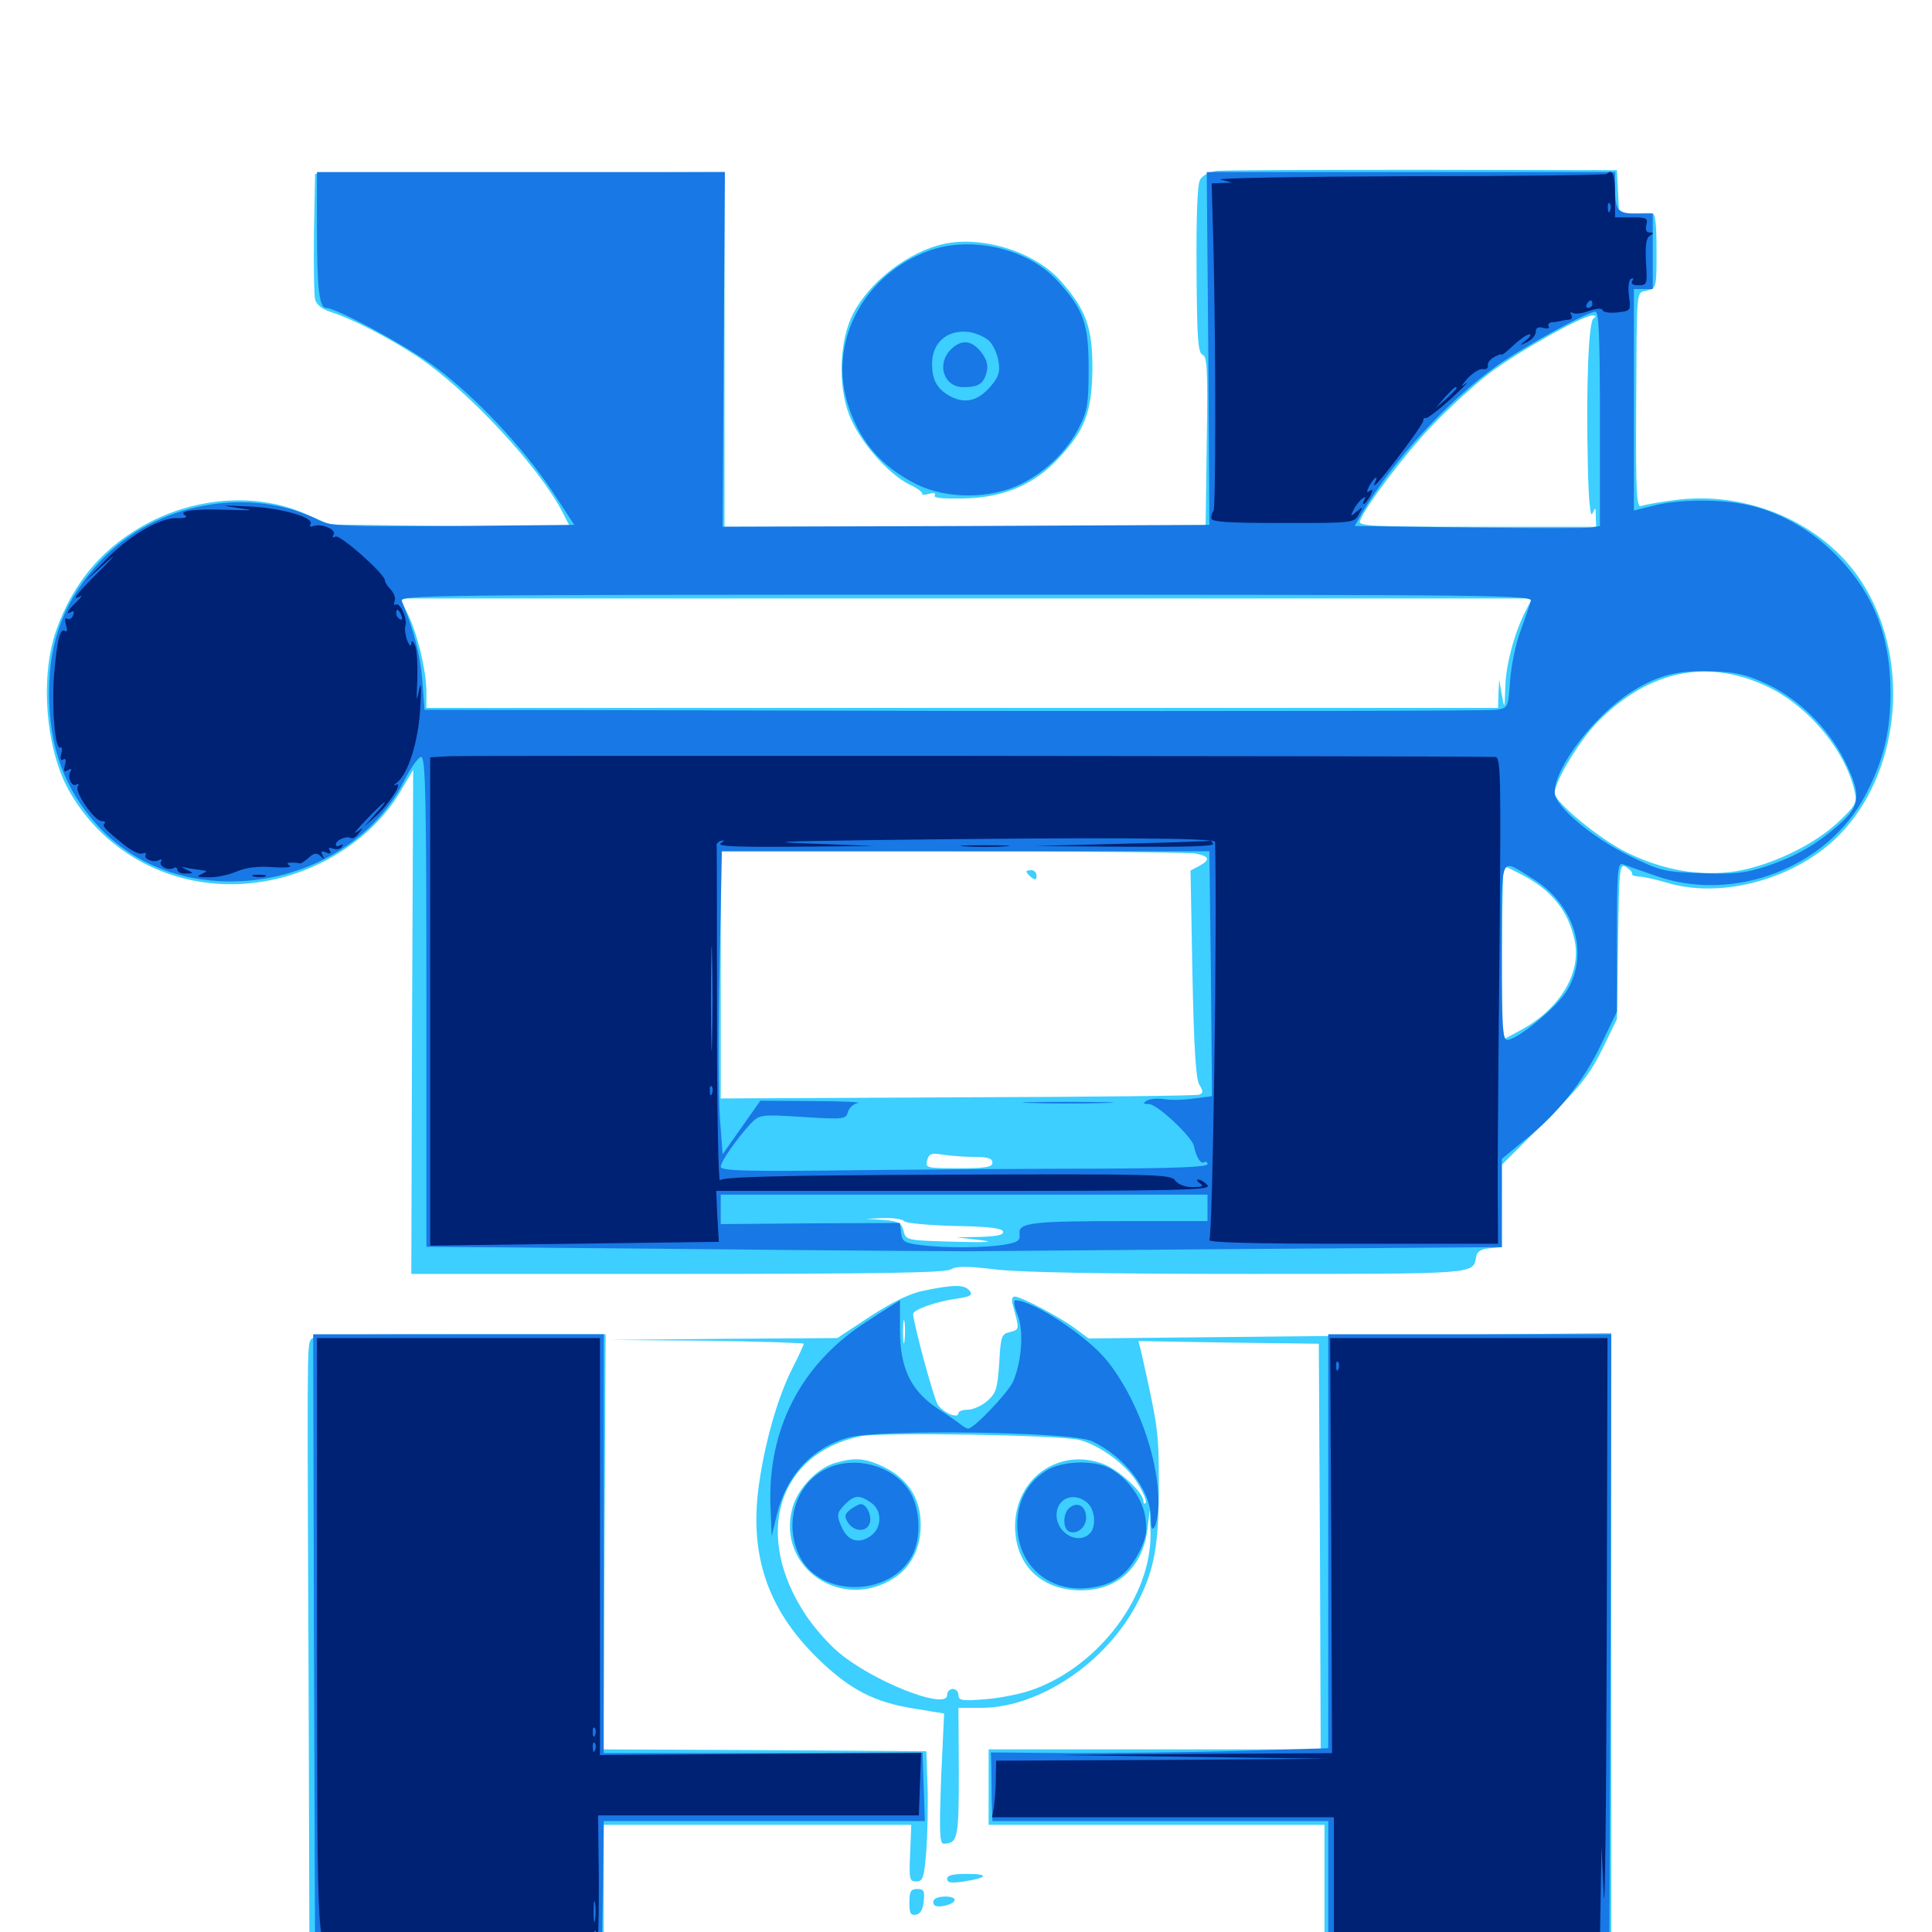 <svg xmlns="http://www.w3.org/2000/svg" viewBox="0 -1000 1000 1000">
	<path fill="#3ccfff" d="M629.492 -911.523C625.781 -910.938 622.266 -909.18 621.094 -906.836C619.727 -904.492 619.141 -886.914 619.336 -860.156C619.531 -824.609 620.117 -817.188 622.461 -816.406C624.805 -815.43 625.195 -808.594 624.609 -771.289L624.023 -727.344H499.609H375V-819.141V-910.938L269.141 -910.547L163.086 -909.961L162.5 -879.688C162.305 -863.086 162.5 -847.461 163.086 -845.117C163.672 -842.383 166.602 -840.039 171.289 -838.477C182.422 -834.961 200.586 -825.586 215.82 -815.625C241.797 -798.438 279.102 -758.398 291.211 -734.766L295.117 -727.148L233.008 -727.734L170.898 -728.516L158.203 -733.984C134.375 -744.531 104.297 -743.164 78.516 -730.273C54.297 -717.969 38.086 -699.414 28.906 -673.242C20.508 -648.438 23.828 -610.938 36.328 -589.648C57.422 -553.516 98.828 -535.742 140.625 -544.531C168.75 -550.391 194.141 -567.969 207.422 -590.625L213.867 -601.562L213.281 -471.094L212.891 -340.625H350.586C454.688 -340.625 489.258 -341.211 492.188 -342.969C495.117 -344.727 500 -344.727 515.039 -342.969C528.125 -341.406 570.117 -340.625 646.68 -340.625C765.43 -340.625 762.305 -340.43 764.062 -349.414C764.453 -352.148 766.406 -353.516 771.094 -353.906L777.344 -354.492V-375.781V-397.07L799.414 -419.141C817.773 -437.5 822.852 -443.75 829.297 -456.836L836.914 -472.461L837.5 -512.891C838.086 -551.953 838.281 -553.32 841.797 -551.172C843.75 -549.805 845.117 -548.438 844.727 -547.656C844.336 -547.07 846.094 -546.484 848.242 -546.289C850.586 -546.289 857.422 -544.727 863.281 -542.969C891.797 -534.57 930.078 -545.312 952.148 -567.969C983.008 -599.609 989.062 -655.859 965.625 -695.508C946.68 -728.125 905.664 -746.68 865.82 -741.016C858.398 -740.039 850.977 -738.672 849.414 -738.086C847.07 -737.305 846.68 -745.117 846.875 -787.305C847.266 -853.125 846.68 -848.047 852.539 -849.609C857.422 -850.781 857.422 -851.172 857.422 -870.117C857.422 -884.18 856.836 -889.453 855.078 -889.648C853.711 -889.844 849.219 -889.648 845.312 -889.453L838.086 -889.258L837.5 -900.586L836.914 -911.914L736.328 -912.109C681.055 -912.109 632.812 -911.914 629.492 -911.523ZM824.805 -835.156C822.266 -833.594 820.898 -801.367 821.875 -758.594C822.266 -740.625 823.242 -731.641 824.219 -734.18C825.781 -737.695 825.977 -737.5 825.977 -732.812L826.172 -727.344H764.453C708.789 -727.344 702.734 -727.734 703.906 -730.469C706.836 -738.086 726.953 -764.648 740.82 -779.297C749.219 -788.086 762.5 -800.391 770.703 -806.641C785.352 -817.773 818.75 -836.523 824.219 -836.719C826.172 -836.719 826.367 -836.133 824.805 -835.156ZM789.258 -683.008C783.594 -671.484 779.297 -655.469 779.102 -643.555C778.711 -632.812 778.711 -632.812 777.344 -640.43L775.977 -648.242L775.586 -641.016L775.391 -633.594H498.047H220.703V-641.992C220.703 -652.93 215.82 -672.852 210.938 -682.422L207.031 -690.234H500H792.969ZM915.43 -644.336C936.914 -633.789 955.859 -610.547 960.156 -589.453C961.133 -584.375 960.156 -582.617 951.367 -574.414C938.672 -562.5 916.406 -551.953 898.438 -549.023C880.078 -546.289 861.328 -549.414 842.383 -558.594C828.516 -565.234 804.688 -584.766 804.688 -589.453C804.688 -595.703 817.969 -617.383 827.344 -626.758C853.906 -653.32 884.18 -659.375 915.43 -644.336ZM618.945 -558.203C626.172 -556.641 626.562 -555.078 620.703 -551.758L616.211 -549.414L617.188 -496.289C617.969 -458.008 618.945 -441.992 620.703 -438.672C622.852 -435.156 622.852 -434.18 620.703 -433.398C619.336 -432.812 563.086 -432.227 495.508 -432.031L373.047 -431.445V-495.508V-559.375H492.969C558.789 -559.375 615.625 -558.789 618.945 -558.203ZM786.914 -547.656C803.32 -539.453 812.305 -527.93 815.234 -512.109C818.164 -495.703 807.031 -477.539 787.109 -466.797L777.344 -461.523V-506.445C777.539 -531.25 777.93 -551.562 778.516 -551.562C779.102 -551.562 782.812 -549.805 786.914 -547.656ZM504.492 -401.172C511.328 -401.172 513.672 -400.391 513.672 -398.242C513.672 -395.898 510.352 -395.312 496.289 -395.312C479.492 -395.312 478.906 -395.508 479.883 -399.414C480.859 -402.93 482.031 -403.32 488.086 -402.344C491.992 -401.758 499.219 -401.172 504.492 -401.172ZM411.719 -368.555C413.477 -369.141 411.914 -369.531 408.203 -369.531C404.492 -369.531 402.93 -369.141 404.883 -368.555C406.641 -368.164 409.766 -368.164 411.719 -368.555ZM467.969 -367.969C469.141 -366.797 480.859 -365.82 494.141 -365.43C511.328 -365.234 518.555 -364.258 519.141 -362.695C519.727 -360.742 516.406 -360.156 507.422 -359.766L495.117 -359.57L506.836 -358.203C515.234 -357.227 512.109 -356.836 496.094 -357.227C468.555 -358.008 468.945 -357.812 467.578 -363.281C466.602 -366.992 464.844 -367.969 457.422 -368.555L448.242 -369.141L457.227 -369.531C462.109 -369.727 466.992 -368.945 467.969 -367.969ZM531.25 -548.828C531.25 -548.438 532.422 -547.07 533.789 -545.898C535.742 -544.336 536.523 -544.531 536.523 -546.68C536.523 -548.242 535.352 -549.609 533.789 -549.609C532.422 -549.609 531.25 -549.219 531.25 -548.828ZM488.867 -873.828C470.508 -869.922 450 -854.297 441.406 -837.305C434.57 -823.828 433.594 -800.781 439.453 -785.547C444.336 -772.266 459.375 -754.883 470.703 -749.219C475 -747.266 477.93 -744.922 477.344 -744.336C476.758 -743.75 478.125 -743.75 480.664 -744.336C483.398 -745.117 484.57 -744.727 483.789 -743.555C483.008 -742.188 488.281 -741.797 498.633 -741.992C519.336 -742.383 535.156 -749.023 548.047 -762.891C561.719 -777.539 565.234 -787.109 565.43 -809.375C565.43 -830.273 562.305 -839.258 549.609 -853.906C536.719 -869.141 509.375 -878.125 488.867 -873.828ZM478.516 -332.031C471.289 -330.664 462.305 -326.367 450.586 -318.75L433.398 -307.422L374.414 -307.031L315.43 -306.445L365.82 -306.055C393.359 -305.664 416.016 -304.883 416.016 -304.492C416.016 -303.906 413.477 -298.242 410.156 -291.797C402.344 -276.562 395.508 -251.953 392.578 -229.688C388.086 -194.727 397.461 -167.188 422.461 -142.383C439.258 -125.781 452.148 -118.945 473.242 -115.625L488.672 -113.086L487.109 -79.492C486.133 -51.367 486.328 -45.703 488.477 -45.703C495.703 -45.898 496.289 -48.242 496.289 -82.422L496.094 -116.016H507.812C538.086 -116.016 573.242 -139.844 589.062 -171.094C597.656 -187.891 599.805 -200.781 599.805 -231.445C599.805 -259.375 599.414 -261.328 590.43 -301.367L589.258 -305.859L635.938 -305.078L682.617 -304.492L683.203 -199.414L683.594 -94.531H597.656H511.719V-75V-55.469H598.633H685.547V-22.266V10.938H759.766H833.984V-149.414V-309.961L698.828 -308.594L563.477 -307.227L556.641 -312.305C548.828 -318.164 528.516 -328.906 525.195 -328.906C523.828 -328.906 523.438 -327.148 524.219 -324.609C527.734 -311.719 527.734 -311.914 522.852 -310.547C518.359 -309.57 517.969 -308.398 517.188 -294.336C516.211 -281.055 515.625 -278.906 510.938 -274.805C508.008 -272.266 503.516 -270.312 500.781 -270.312C498.242 -270.312 496.094 -269.531 496.094 -268.555C496.094 -265.43 488.086 -268.75 485.352 -273.047C483.203 -276.367 472.656 -315.43 472.656 -319.922C472.656 -322.07 484.57 -326.367 494.727 -327.734C502.539 -328.906 503.711 -329.688 501.758 -332.031C499.219 -335.156 493.555 -335.156 478.516 -332.031ZM468.164 -306.055C467.773 -302.93 467.383 -305.078 467.383 -310.352C467.383 -315.82 467.773 -318.164 468.164 -315.82C468.555 -313.281 468.555 -308.984 468.164 -306.055ZM558.789 -254.688C569.727 -251.758 583.594 -241.406 589.062 -231.836C591.992 -227.148 593.75 -222.656 592.969 -222.07C592.383 -221.289 591.797 -221.875 591.797 -223.047C591.797 -227.539 579.492 -238.867 571.289 -242.188C548.242 -250.977 525.586 -234.961 525.391 -210.156C525.391 -191.211 537.305 -178.32 556.25 -176.953C577.148 -175.586 591.406 -187.695 593.945 -208.789L595.117 -218.555L595.508 -206.445C596.094 -174.414 569.531 -138.477 535.547 -125.781C529.492 -123.438 517.969 -121.094 510.352 -120.508C498.047 -119.531 496.094 -119.727 496.094 -122.656C496.094 -124.414 494.727 -125.781 493.164 -125.781C491.602 -125.781 490.234 -124.414 490.234 -122.656C490.234 -114.453 450.781 -130.078 433.398 -145.312C428.32 -149.609 421.094 -158.008 417.188 -163.867C389.453 -205.469 402.539 -247.656 445.508 -256.641C456.25 -258.789 549.219 -257.227 558.789 -254.688ZM432.227 -242.773C422.852 -240.039 412.891 -229.492 410.156 -219.531C401.758 -188.672 435.742 -165.43 463.086 -183.398C471.68 -189.062 476.562 -198.828 476.562 -210.742C476.562 -225.195 469.141 -235.938 454.688 -241.992C446.68 -245.312 441.602 -245.508 432.227 -242.773ZM160.547 -306.055C158.984 -302.148 158.984 -296.875 159.766 -117.578L160.156 10.938H236.328H312.5V-22.266V-55.469H392.188H471.68L471.094 -40.82C470.508 -27.344 470.703 -26.172 474.219 -26.172C477.734 -26.172 478.32 -27.93 479.492 -42.383C480.078 -51.172 480.469 -66.406 480.078 -75.977L479.492 -93.555L395.898 -94.141L312.305 -94.531L312.891 -201.953L313.477 -309.375H237.695C167.383 -309.375 161.914 -309.18 160.547 -306.055ZM490.234 -27.539C490.234 -25.391 492.383 -25.195 499.023 -26.172C511.523 -28.125 512.109 -30.078 500.391 -30.078C493.164 -30.078 490.234 -29.297 490.234 -27.539ZM470.703 -15.234C470.703 -9.766 471.289 -8.398 474.219 -8.984C476.367 -9.375 477.734 -11.719 478.125 -16.016C478.711 -21.289 478.125 -22.266 474.805 -22.266C471.484 -22.266 470.703 -21.094 470.703 -15.234ZM483.398 -16.602C482.812 -15.625 483.008 -14.258 483.984 -13.672C486.328 -12.305 494.141 -14.453 494.141 -16.602C494.141 -18.945 484.961 -18.945 483.398 -16.602Z"/>
	<path fill="#1878e5" d="M164.062 -881.836C164.062 -850.781 165.234 -840.625 168.75 -840.625C174.219 -840.625 212.109 -820.117 226.172 -809.375C246.68 -793.945 270.312 -768.75 285.352 -746.484L297.266 -728.32L234.57 -727.734C180.078 -727.344 170.898 -727.734 165.625 -730.469C129.688 -749.023 80.078 -739.844 51.953 -709.57C33.594 -689.844 25.391 -668.75 25.391 -641.406C25.391 -613.281 33.398 -591.406 50.586 -572.656C67.578 -554.102 91.992 -543.75 119.141 -543.75C157.617 -543.75 192.969 -564.062 208.984 -595.508C212.5 -602.539 216.602 -608.203 217.969 -608.203C220.312 -608.203 220.703 -586.523 220.703 -481.445V-354.688L356.055 -353.516C430.273 -352.734 495.117 -352.344 500 -352.344C504.883 -352.344 569.141 -352.93 643.164 -353.516L777.344 -354.492V-377.344V-400.195L789.258 -409.961C806.25 -423.438 819.727 -440.43 828.906 -459.766L836.914 -476.367V-515.039C836.914 -548.633 837.305 -553.516 839.844 -552.734C841.406 -552.148 849.023 -549.414 856.445 -546.875C897.07 -532.227 945.703 -550.781 965.43 -588.281C974.805 -606.055 978.516 -621.094 978.516 -641.406C978.516 -670.898 969.727 -692.969 950.391 -712.695C937.109 -726.172 919.531 -735.938 902.539 -739.062C887.891 -741.797 867.969 -741.406 855.859 -738.281L845.703 -735.742V-792.969V-850.391H850.586H855.469V-869.922V-889.453H846.875C837.305 -889.453 835.938 -891.016 835.938 -903.32V-910.938H730.273H624.609L625.391 -819.727L625.977 -728.32L500 -727.734L374.023 -727.344L374.609 -819.141L375.195 -910.938H269.531H164.062ZM828.125 -783.203V-727.734L823.828 -726.953C821.289 -726.562 792.773 -726.562 760.156 -726.953L701.172 -727.734L705.273 -734.961C721.68 -762.305 749.219 -792.383 774.609 -810.547C788.281 -820.312 821.289 -838.477 825.781 -838.672C827.539 -838.672 828.125 -826.367 828.125 -783.203ZM792.383 -688.867C791.797 -686.914 789.453 -680.078 787.109 -673.633C784.57 -667.188 782.227 -655.469 781.641 -647.852C780.664 -633.789 780.664 -633.594 774.609 -632.617C771.289 -632.031 645.117 -631.836 494.141 -632.031L219.727 -632.617L218.555 -648.242C217.383 -661.523 214.453 -673.047 208.008 -688.867C206.641 -691.992 221.289 -692.188 500 -692.188C778.516 -692.188 793.359 -691.992 792.383 -688.867ZM914.648 -645.898C931.25 -638.086 946.289 -623.047 954.688 -606.445C963.477 -588.672 963.086 -583.008 951.953 -573.242C940.234 -562.891 929.492 -556.641 914.062 -551.562C903.32 -548.047 898.047 -547.461 880.859 -548.047C861.523 -548.633 859.375 -549.219 843.75 -556.836C823.828 -566.602 804.688 -582.812 804.688 -589.844C804.688 -602.734 825 -629.297 843.945 -641.602C857.812 -650.391 867.773 -653.125 885.742 -652.539C898.633 -652.148 903.711 -650.977 914.648 -645.898ZM626.758 -496.094L627.344 -432.617L618.164 -431.445C613.281 -430.664 606.25 -430.469 602.734 -431.055C599.219 -431.641 595.117 -431.25 593.555 -430.273C591.406 -428.906 591.602 -428.516 594.727 -428.516C599.023 -428.516 616.992 -411.523 617.969 -406.836C619.141 -401.172 621.484 -397.266 623.242 -398.438C624.219 -399.023 625 -398.438 625 -397.461C625 -395.898 607.617 -395.312 570.898 -395.117C541.016 -395.117 484.375 -394.727 444.922 -394.336C386.523 -393.555 373.047 -393.945 373.047 -396.094C373.047 -398.828 381.641 -410.938 388.672 -418.555C393.164 -423.047 393.75 -423.242 415.43 -421.875C436.719 -420.508 437.891 -420.703 438.867 -424.414C439.453 -426.562 441.797 -428.711 444.141 -429.102C446.289 -429.492 435.938 -430.078 420.898 -430.078L393.555 -430.273L383.789 -416.406L374.023 -402.539L372.656 -420.898C371.875 -431.055 371.68 -466.211 372.461 -499.414L373.633 -559.375H499.805H625.977ZM793.164 -545.312C814.844 -532.031 822.656 -507.031 811.328 -487.695C806.445 -479.102 785.352 -461.719 780.078 -461.719C777.734 -461.719 777.344 -469.727 777.344 -507.617C777.344 -559.375 775.977 -555.859 793.164 -545.312ZM423.438 -427.148C428.516 -427.539 424.219 -427.734 414.062 -427.734C403.906 -427.734 399.609 -427.539 404.883 -427.148C409.961 -426.758 418.164 -426.758 423.438 -427.148ZM625 -374.805V-367.969H583.594C533.789 -367.969 526.953 -367.188 527.734 -361.328C528.125 -358.008 526.953 -357.031 520.508 -355.859C510.547 -354.102 490.234 -353.906 477.148 -355.469C467.969 -356.641 466.992 -357.227 466.406 -361.914L465.82 -366.992L419.531 -366.797L373.047 -366.406V-374.023V-381.641H499.023H625ZM533.789 -429.102C523.242 -429.297 531.836 -429.688 552.734 -429.688C573.633 -429.688 582.227 -429.297 571.875 -429.102C561.328 -428.711 544.141 -428.711 533.789 -429.102ZM481.055 -870.312C447.852 -858.398 429.297 -824.609 438.281 -792.578C444.141 -772.461 455.664 -758.594 474.609 -749.219C489.844 -741.797 511.719 -741.602 527.539 -749.023C541.016 -755.469 552.344 -766.406 558.789 -779.297C562.891 -787.5 563.477 -791.602 563.477 -809.375C563.477 -832.227 560.938 -839.648 547.656 -854.297C532.422 -871.289 503.125 -878.125 481.055 -870.312ZM512.109 -823.438C514.062 -821.484 516.211 -816.797 516.797 -813.086C517.773 -807.617 516.992 -805.078 512.891 -800.195C506.445 -792.578 499.805 -790.82 492.188 -794.727C485.156 -798.438 482.422 -803.125 482.422 -811.719C482.422 -822.852 490.625 -829.688 501.758 -828.125C505.469 -827.539 510.156 -825.391 512.109 -823.438ZM492.188 -819.141C484.57 -811.523 488.477 -799.609 498.633 -799.609C506.641 -799.609 509.18 -801.367 510.742 -807.617C511.523 -810.938 510.742 -814.062 507.812 -817.773C502.93 -824.023 497.461 -824.414 492.188 -819.141ZM447.852 -315.43C414.453 -293.75 397.07 -259.961 398.828 -219.531L399.414 -204.883L401.953 -215.43C406.836 -235.938 419.922 -250.391 438.867 -255.859C454.492 -260.352 554.297 -258.984 565.039 -254.102C582.031 -246.289 595.703 -228.516 595.703 -214.258C595.703 -208.789 596.289 -207.617 597.656 -209.766C598.633 -211.328 599.609 -217.188 599.609 -222.461C599.609 -245.898 588.281 -276.758 572.852 -295.898C562.5 -308.594 534.57 -326.953 525.586 -326.953C524.414 -326.953 525 -323.633 526.562 -319.727C530.078 -311.719 528.906 -295.508 524.414 -284.961C522.07 -279.492 504.102 -260.547 501.172 -260.547C500.391 -260.547 498.828 -261.523 497.461 -262.5C496.094 -263.672 490.82 -267.383 485.352 -270.898C471.289 -280.273 465.82 -291.992 465.82 -311.719V-326.953C465.82 -326.953 457.617 -321.875 447.852 -315.43ZM162.5 -150L163.086 9.375L237.305 9.18L311.523 8.984L312.109 -24.219L312.5 -57.422H395.703H478.711L478.125 -75L477.539 -92.773L395.117 -92.578H312.5V-200.977V-309.375H237.305H162.109ZM687.5 -202.344V-95.117L641.211 -93.75C615.625 -92.969 576.367 -92.578 553.906 -92.578L512.891 -92.969L513.086 -86.328C513.086 -82.812 513.281 -74.805 513.281 -68.75L513.672 -57.422H600.586H687.5V-23.828V9.961L760.156 9.375L833.008 8.789L833.594 -150.195L833.984 -309.375H760.742H687.5ZM428.711 -240.234C411.914 -232.812 405.273 -211.523 414.062 -194.141C424.805 -173.047 460.742 -173.438 472.07 -194.727C476.953 -203.906 476.367 -219.141 470.898 -227.93C462.891 -241.016 443.359 -246.68 428.711 -240.234ZM450.781 -222.266C456.836 -218.164 456.641 -208.789 450.195 -204.688C444.336 -200.781 438.867 -202.539 435.938 -208.984C432.812 -215.625 433.008 -216.992 437.5 -221.484C442.188 -226.172 444.922 -226.367 450.781 -222.266ZM440.234 -218.75C437.305 -216.406 436.914 -215.234 438.672 -212.305C441.797 -207.031 448.633 -206.641 450.195 -211.719C451.367 -215.625 448.438 -221.484 445.508 -221.484C444.727 -221.484 442.383 -220.312 440.234 -218.75ZM541.016 -238.477C531.445 -232.227 526.562 -222.656 526.562 -210.742C526.562 -188.867 544.336 -174.414 566.406 -178.516C577.539 -180.469 583.984 -185.742 589.648 -196.68C593.359 -204.102 593.945 -207.617 592.773 -214.844C591.406 -224.414 583.398 -235.352 574.023 -240.234C565.43 -244.531 548.633 -243.75 541.016 -238.477ZM562.891 -222.07C566.797 -218.555 567.578 -209.766 564.062 -206.25C558.008 -200.195 546.875 -206.445 546.875 -215.82C546.875 -224.609 556.055 -228.125 562.891 -222.07ZM553.125 -219.141C550 -216.016 550.195 -208.398 553.516 -207.227C558.008 -205.469 562.891 -210.352 562.109 -215.625C561.523 -221.094 556.836 -222.852 553.125 -219.141Z"/>
	<path fill="#002274" d="M831.641 -909.961C831.055 -909.375 784.57 -908.789 728.32 -908.789C672.07 -908.594 628.711 -907.812 631.836 -907.031L637.695 -905.469L632.422 -905.273L627.148 -905.078L628.125 -870.508C629.297 -820.117 629.297 -736.914 628.125 -735.547C627.539 -734.961 626.953 -733.398 626.953 -731.836C626.953 -729.883 634.375 -729.297 664.062 -729.297C700.391 -729.297 700.977 -729.297 703.32 -733.789C705.664 -737.891 705.469 -737.891 702.148 -735.156C698.828 -732.422 698.828 -732.422 700.781 -736.523C702.148 -738.867 704.102 -741.406 705.469 -742.188C706.836 -742.969 707.031 -742.773 706.25 -741.406C705.469 -740.039 705.273 -739.062 705.859 -739.062C706.445 -739.062 707.812 -741.016 709.18 -743.164C710.742 -746.289 710.742 -747.07 708.984 -745.898C707.227 -744.727 707.227 -745.508 708.789 -748.633C710.156 -750.781 711.523 -752.734 712.109 -752.734C712.695 -752.734 712.5 -751.953 711.914 -750.781C711.328 -749.805 711.133 -748.828 711.523 -748.828C713.086 -748.828 737.305 -780.859 736.719 -782.422C736.523 -783.203 737.109 -783.789 737.891 -783.594C738.672 -783.203 744.727 -787.891 751.172 -793.75C757.422 -799.609 760.938 -803.125 758.789 -801.562C755.859 -799.414 756.055 -800 759.57 -804.102C762.305 -807.031 765.82 -809.18 767.383 -808.984C769.141 -808.594 770.312 -809.375 770.117 -810.742C769.727 -812.109 771.289 -814.062 773.438 -815.234C775.586 -816.406 777.344 -816.992 777.344 -816.406C777.344 -816.016 780.078 -818.164 783.398 -821.289C786.719 -824.414 790.43 -826.953 791.602 -826.953C792.773 -826.953 791.992 -825.586 789.844 -823.828C786.328 -821.094 786.328 -820.898 790.625 -823.047C792.969 -824.219 794.922 -826.562 794.922 -828.32C794.922 -830.273 796.094 -831.055 798.828 -830.273C800.977 -829.688 802.344 -830.078 801.562 -831.055C800.977 -832.031 801.758 -833.008 803.125 -833.203C804.492 -833.203 806.641 -833.594 807.617 -833.789C808.789 -834.18 810.742 -834.375 812.109 -834.57C813.477 -834.57 814.062 -835.742 813.281 -837.109C812.5 -838.281 812.695 -838.672 813.867 -838.086C815.039 -837.305 818.945 -837.695 822.461 -839.062C826.367 -840.43 829.102 -840.625 829.492 -839.453C829.883 -838.281 833.398 -837.891 837.109 -838.281C844.141 -839.062 844.141 -839.258 843.164 -846.68C842.578 -850.977 842.969 -854.883 844.141 -855.664C845.508 -856.25 845.703 -855.859 844.922 -854.688C843.945 -853.125 845.117 -852.344 848.047 -852.344C852.539 -852.344 852.734 -852.93 851.953 -864.258C851.562 -872.852 851.953 -876.758 853.906 -877.93C856.055 -879.297 856.055 -879.688 853.711 -879.688C852.148 -879.688 851.562 -881.055 852.148 -883.594C853.125 -887.109 852.148 -887.5 844.531 -887.5H835.938V-899.219C835.938 -909.766 834.57 -912.891 831.641 -909.961ZM833.398 -891.016C832.812 -889.453 832.227 -890.039 832.227 -892.188C832.031 -894.336 832.617 -895.508 833.203 -894.727C833.789 -894.141 833.984 -892.383 833.398 -891.016ZM843.164 -884.375C843.945 -884.961 842.773 -885.547 840.625 -885.352C838.477 -885.352 837.891 -884.766 839.453 -884.18C840.82 -883.594 842.578 -883.789 843.164 -884.375ZM824.219 -842.578C824.219 -841.602 823.242 -840.625 822.07 -840.625C821.094 -840.625 820.703 -841.602 821.289 -842.578C821.875 -843.75 822.852 -844.531 823.438 -844.531C823.828 -844.531 824.219 -843.75 824.219 -842.578ZM753.906 -799.023C753.906 -798.633 751.562 -796.289 748.633 -793.555L743.164 -788.867L747.852 -794.336C752.344 -799.219 753.906 -800.586 753.906 -799.023ZM123.047 -737.109C132.422 -735.742 131.836 -735.742 117.578 -736.133C100 -736.719 91.797 -735.547 95.898 -733.203C97.266 -732.227 95.312 -731.641 91.406 -731.836C82.422 -732.031 65.625 -722.07 53.32 -708.789L43.945 -699.023L53.711 -707.812C60.938 -714.258 60.156 -713.281 51.367 -704.297C39.453 -692.578 36.523 -688.477 41.602 -691.406C42.773 -692.188 41.992 -690.82 39.648 -688.477C34.961 -684.18 33.594 -681.25 37.109 -683.398C38.281 -683.984 38.477 -683.203 37.891 -681.641C37.305 -679.883 35.742 -679.102 34.766 -679.688C33.594 -680.469 33.398 -679.297 34.18 -676.562C34.961 -673.828 34.766 -672.656 33.594 -673.438C31.055 -675 29.492 -668.555 27.93 -650C26.758 -633.008 28.516 -611.523 31.25 -613.086C32.031 -613.672 32.422 -612.109 31.641 -609.766C31.055 -607.227 31.445 -606.055 32.617 -606.836C33.984 -607.812 34.375 -606.641 33.594 -603.906C32.812 -600.781 33.203 -600.195 35.156 -601.367C36.719 -602.344 37.305 -602.148 36.523 -600.781C34.57 -597.852 37.109 -592.383 39.648 -593.945C40.82 -594.531 41.016 -594.141 40.234 -592.969C38.477 -590.039 48.828 -575.195 52.539 -575C54.102 -575 54.883 -574.414 54.102 -573.828C52.734 -572.461 54.102 -570.898 64.258 -562.695C67.969 -559.766 72.07 -557.617 73.633 -558.203C75.195 -558.789 75.977 -558.594 75.391 -557.617C74.023 -555.469 79.688 -553.125 82.422 -554.883C83.594 -555.469 83.984 -555.078 83.398 -554.102C81.836 -551.758 87.305 -549.023 90.039 -550.781C91.016 -551.367 91.797 -550.781 91.797 -549.805C91.797 -548.633 93.75 -547.656 96.289 -547.852C100.391 -547.852 100.391 -548.047 96.68 -549.805C93.359 -551.367 93.359 -551.562 97.656 -550.586C100.391 -550.195 103.906 -549.609 105.469 -549.414C107.422 -549.414 107.031 -548.828 104.492 -547.656C101.367 -546.289 101.953 -545.898 107.617 -545.898C111.523 -545.703 118.164 -547.07 122.266 -548.828C127.344 -550.977 133.398 -551.758 141.016 -551.172C147.266 -550.781 151.367 -550.977 150 -551.953C148.242 -552.93 148.438 -553.516 150.977 -553.516C152.734 -553.516 154.688 -553.32 155.078 -553.125C155.469 -552.734 157.617 -554.102 159.57 -555.859C162.5 -558.594 163.867 -558.789 166.016 -556.836C167.969 -554.883 168.164 -555.078 166.992 -557.227C165.82 -559.375 166.211 -559.766 168.75 -558.789C170.898 -557.812 171.68 -558.203 170.703 -559.766C169.727 -561.328 170.312 -561.523 172.461 -560.742C174.219 -560.156 176.172 -560.547 176.953 -561.719C177.734 -563.086 177.539 -563.281 176.172 -562.5C174.805 -561.719 173.828 -561.914 173.828 -562.891C173.828 -565.234 179.492 -567.578 181.641 -566.211C182.422 -565.625 184.375 -566.797 185.742 -568.75C188.281 -571.875 188.086 -571.875 184.57 -569.336C182.422 -567.773 184.57 -570.508 189.453 -575.586C199.219 -585.938 203.125 -588.281 194.141 -578.516L188.477 -572.07L194.336 -577.344C201.172 -583.398 209.18 -595.898 204.883 -593.75C203.32 -592.969 203.711 -593.555 205.664 -595.117C211.523 -600 216.602 -616.602 217.578 -633.984C218.164 -645.312 217.969 -647.852 216.797 -642.383C215.625 -636.133 215.43 -637.305 216.016 -648.242C216.211 -655.859 215.82 -663.672 214.844 -665.82C213.672 -668.555 213.086 -668.75 212.891 -666.797C212.695 -665.039 211.914 -665.82 210.742 -668.555C209.766 -671.289 209.375 -674.609 209.766 -675.977C211.133 -679.297 207.031 -688.477 204.883 -687.109C203.906 -686.523 203.711 -687.305 204.297 -688.867C204.883 -690.43 203.906 -692.969 202.344 -694.727C200.586 -696.484 199.219 -698.633 199.219 -699.609C199.219 -702.93 175.781 -723.633 173.633 -722.266C172.07 -721.484 171.875 -721.68 172.656 -723.242C174.414 -725.781 166.406 -729.297 162.305 -727.734C160.547 -727.148 159.961 -727.539 160.742 -728.711C162.891 -732.227 144.922 -737.305 127.93 -737.891C114.258 -738.477 113.672 -738.477 123.047 -737.109ZM207.812 -681.25C208.398 -679.688 208.203 -678.906 207.031 -679.492C205.859 -680.078 205.078 -681.445 205.078 -682.617C205.078 -685.352 206.445 -684.766 207.812 -681.25ZM70.508 -567.773C67.969 -570.898 66.406 -571.875 66.406 -570.312C66.406 -569.922 67.969 -568.359 69.922 -566.992C72.852 -564.453 73.047 -564.648 70.508 -567.773ZM83.398 -560.156C84.18 -560.742 83.008 -561.328 80.859 -561.133C78.711 -561.133 78.125 -560.547 79.688 -559.961C81.055 -559.375 82.812 -559.57 83.398 -560.156ZM233.008 -608.594L222.656 -608.008V-481.641V-355.273L297.266 -356.25L372.07 -357.227L371.289 -370.508L370.703 -383.594H499.023C612.891 -383.594 627.148 -383.984 625 -386.523C623.633 -388.086 621.484 -389.453 620.312 -389.453C619.141 -389.453 619.531 -388.477 621.094 -387.5C623.242 -386.133 622.461 -385.547 617.383 -385.547C613.281 -385.547 609.766 -386.914 608.203 -389.062C605.859 -392.188 598.438 -392.383 490.039 -391.992C399.805 -391.602 373.828 -390.82 372.656 -389.062C371.875 -387.695 371.094 -425.781 371.094 -474.023C371.094 -522.07 371.094 -561.914 370.898 -562.695C370.898 -563.477 371.875 -564.453 373.438 -564.844C375.195 -565.234 375 -564.844 373.047 -563.477C370.898 -561.914 381.836 -561.523 411.133 -561.719L452.148 -562.109L421.875 -563.281C395.898 -564.258 400.586 -564.453 455.078 -565.234C567.578 -566.602 628.906 -566.406 628.906 -564.258C630.078 -525.195 627.734 -360.938 625.977 -358.203C625.195 -356.836 648.242 -356.25 700 -356.25H775.391L775.195 -386.133C775.195 -402.344 775.586 -459.18 776.172 -512.109C776.953 -600.977 776.758 -608.203 773.828 -608.203C741.211 -608.789 240.234 -608.984 233.008 -608.594ZM368.555 -461.328C368.359 -449.219 367.969 -458.984 367.969 -483.203C367.969 -507.422 368.359 -517.188 368.555 -505.273C368.945 -493.164 368.945 -473.242 368.555 -461.328ZM368.555 -433.984C367.969 -432.422 367.383 -433.008 367.383 -435.156C367.188 -437.305 367.773 -438.477 368.359 -437.695C368.945 -437.109 369.141 -435.352 368.555 -433.984ZM496.68 -390.039C497.852 -390.625 496.875 -391.016 494.141 -391.016C491.406 -391.016 490.43 -390.625 491.797 -390.039C492.969 -389.648 495.312 -389.648 496.68 -390.039ZM581.055 -563.281C605.859 -563.867 626.172 -564.648 626.367 -564.844C626.562 -565.039 627.344 -564.453 627.93 -563.281C628.711 -561.914 613.281 -561.523 582.617 -561.719L536.133 -562.109ZM499.609 -561.914C493.945 -562.305 498.438 -562.5 509.766 -562.5C521.094 -562.5 525.586 -562.305 520.117 -561.914C514.453 -561.523 505.078 -561.523 499.609 -561.914ZM131.445 -546.289C129.492 -546.875 130.664 -547.266 133.789 -547.266C137.109 -547.266 138.477 -546.875 137.305 -546.289C135.938 -545.898 133.203 -545.898 131.445 -546.289ZM164.062 -152.734C164.258 13.672 163.867 9.18 174.023 8.789C178.32 8.789 178.516 8.594 174.805 7.031C172.461 6.055 198.242 5.273 238.281 5.273C301.367 5.273 305.664 5.078 306.836 1.758C308.008 -1.562 308.203 -1.562 309.18 2.148C309.766 4.297 309.961 -8.984 309.961 -27.148L309.57 -60.352H392.578H475.586L476.172 -76.562L476.758 -92.773L393.555 -92.188L310.547 -91.602V-199.609V-307.422H237.305H164.062ZM175.195 -304.297C175.977 -304.883 174.805 -305.469 172.656 -305.273C170.508 -305.273 169.922 -304.688 171.484 -304.102C172.852 -303.516 174.609 -303.711 175.195 -304.297ZM308.008 -101.953C307.422 -100.391 306.836 -100.977 306.836 -103.125C306.641 -105.273 307.227 -106.445 307.812 -105.664C308.398 -105.078 308.594 -103.32 308.008 -101.953ZM308.008 -94.141C307.422 -92.578 306.836 -93.164 306.836 -95.312C306.641 -97.461 307.227 -98.633 307.812 -97.852C308.398 -97.266 308.594 -95.508 308.008 -94.141ZM430.273 -89.258C447.656 -89.453 433.008 -89.844 397.461 -89.844C362.109 -89.844 347.852 -89.453 365.82 -89.258C383.984 -88.867 412.891 -88.867 430.273 -89.258ZM308.008 -6.25C307.617 -3.711 307.227 -5.664 307.227 -10.547C307.227 -15.43 307.617 -17.383 308.008 -15.039C308.398 -12.5 308.398 -8.594 308.008 -6.25ZM689.062 -200L689.453 -92.578L618.75 -92.188L547.852 -91.602L618.164 -90.625L688.477 -89.648L602.148 -89.062L515.625 -88.672L515.43 -79.492C515.43 -74.219 514.844 -67.773 514.453 -64.648L513.477 -59.375H601.953H690.43V-25.781V8.008L696.289 8.594C700.781 8.984 701.562 8.594 699.219 7.227C697.266 5.664 716.797 5.078 762.305 5.078H828.125L828.516 -19.922L828.906 -44.727L830.078 -19.336C830.664 -5.469 831.445 -64.453 831.641 -150.781L832.031 -307.422H760.352H688.477ZM697.852 -304.102C699.023 -304.688 698.047 -305.078 695.312 -305.078C692.578 -305.078 691.602 -304.688 692.969 -304.102C694.141 -303.711 696.484 -303.711 697.852 -304.102ZM706.445 -304.297C707.227 -304.883 706.055 -305.469 703.906 -305.273C701.758 -305.273 701.172 -304.688 702.734 -304.102C704.102 -303.516 705.859 -303.711 706.445 -304.297ZM692.773 -291.406C692.188 -289.844 691.602 -290.43 691.602 -292.578C691.406 -294.727 691.992 -295.898 692.578 -295.117C693.164 -294.531 693.359 -292.773 692.773 -291.406Z"/>
</svg>